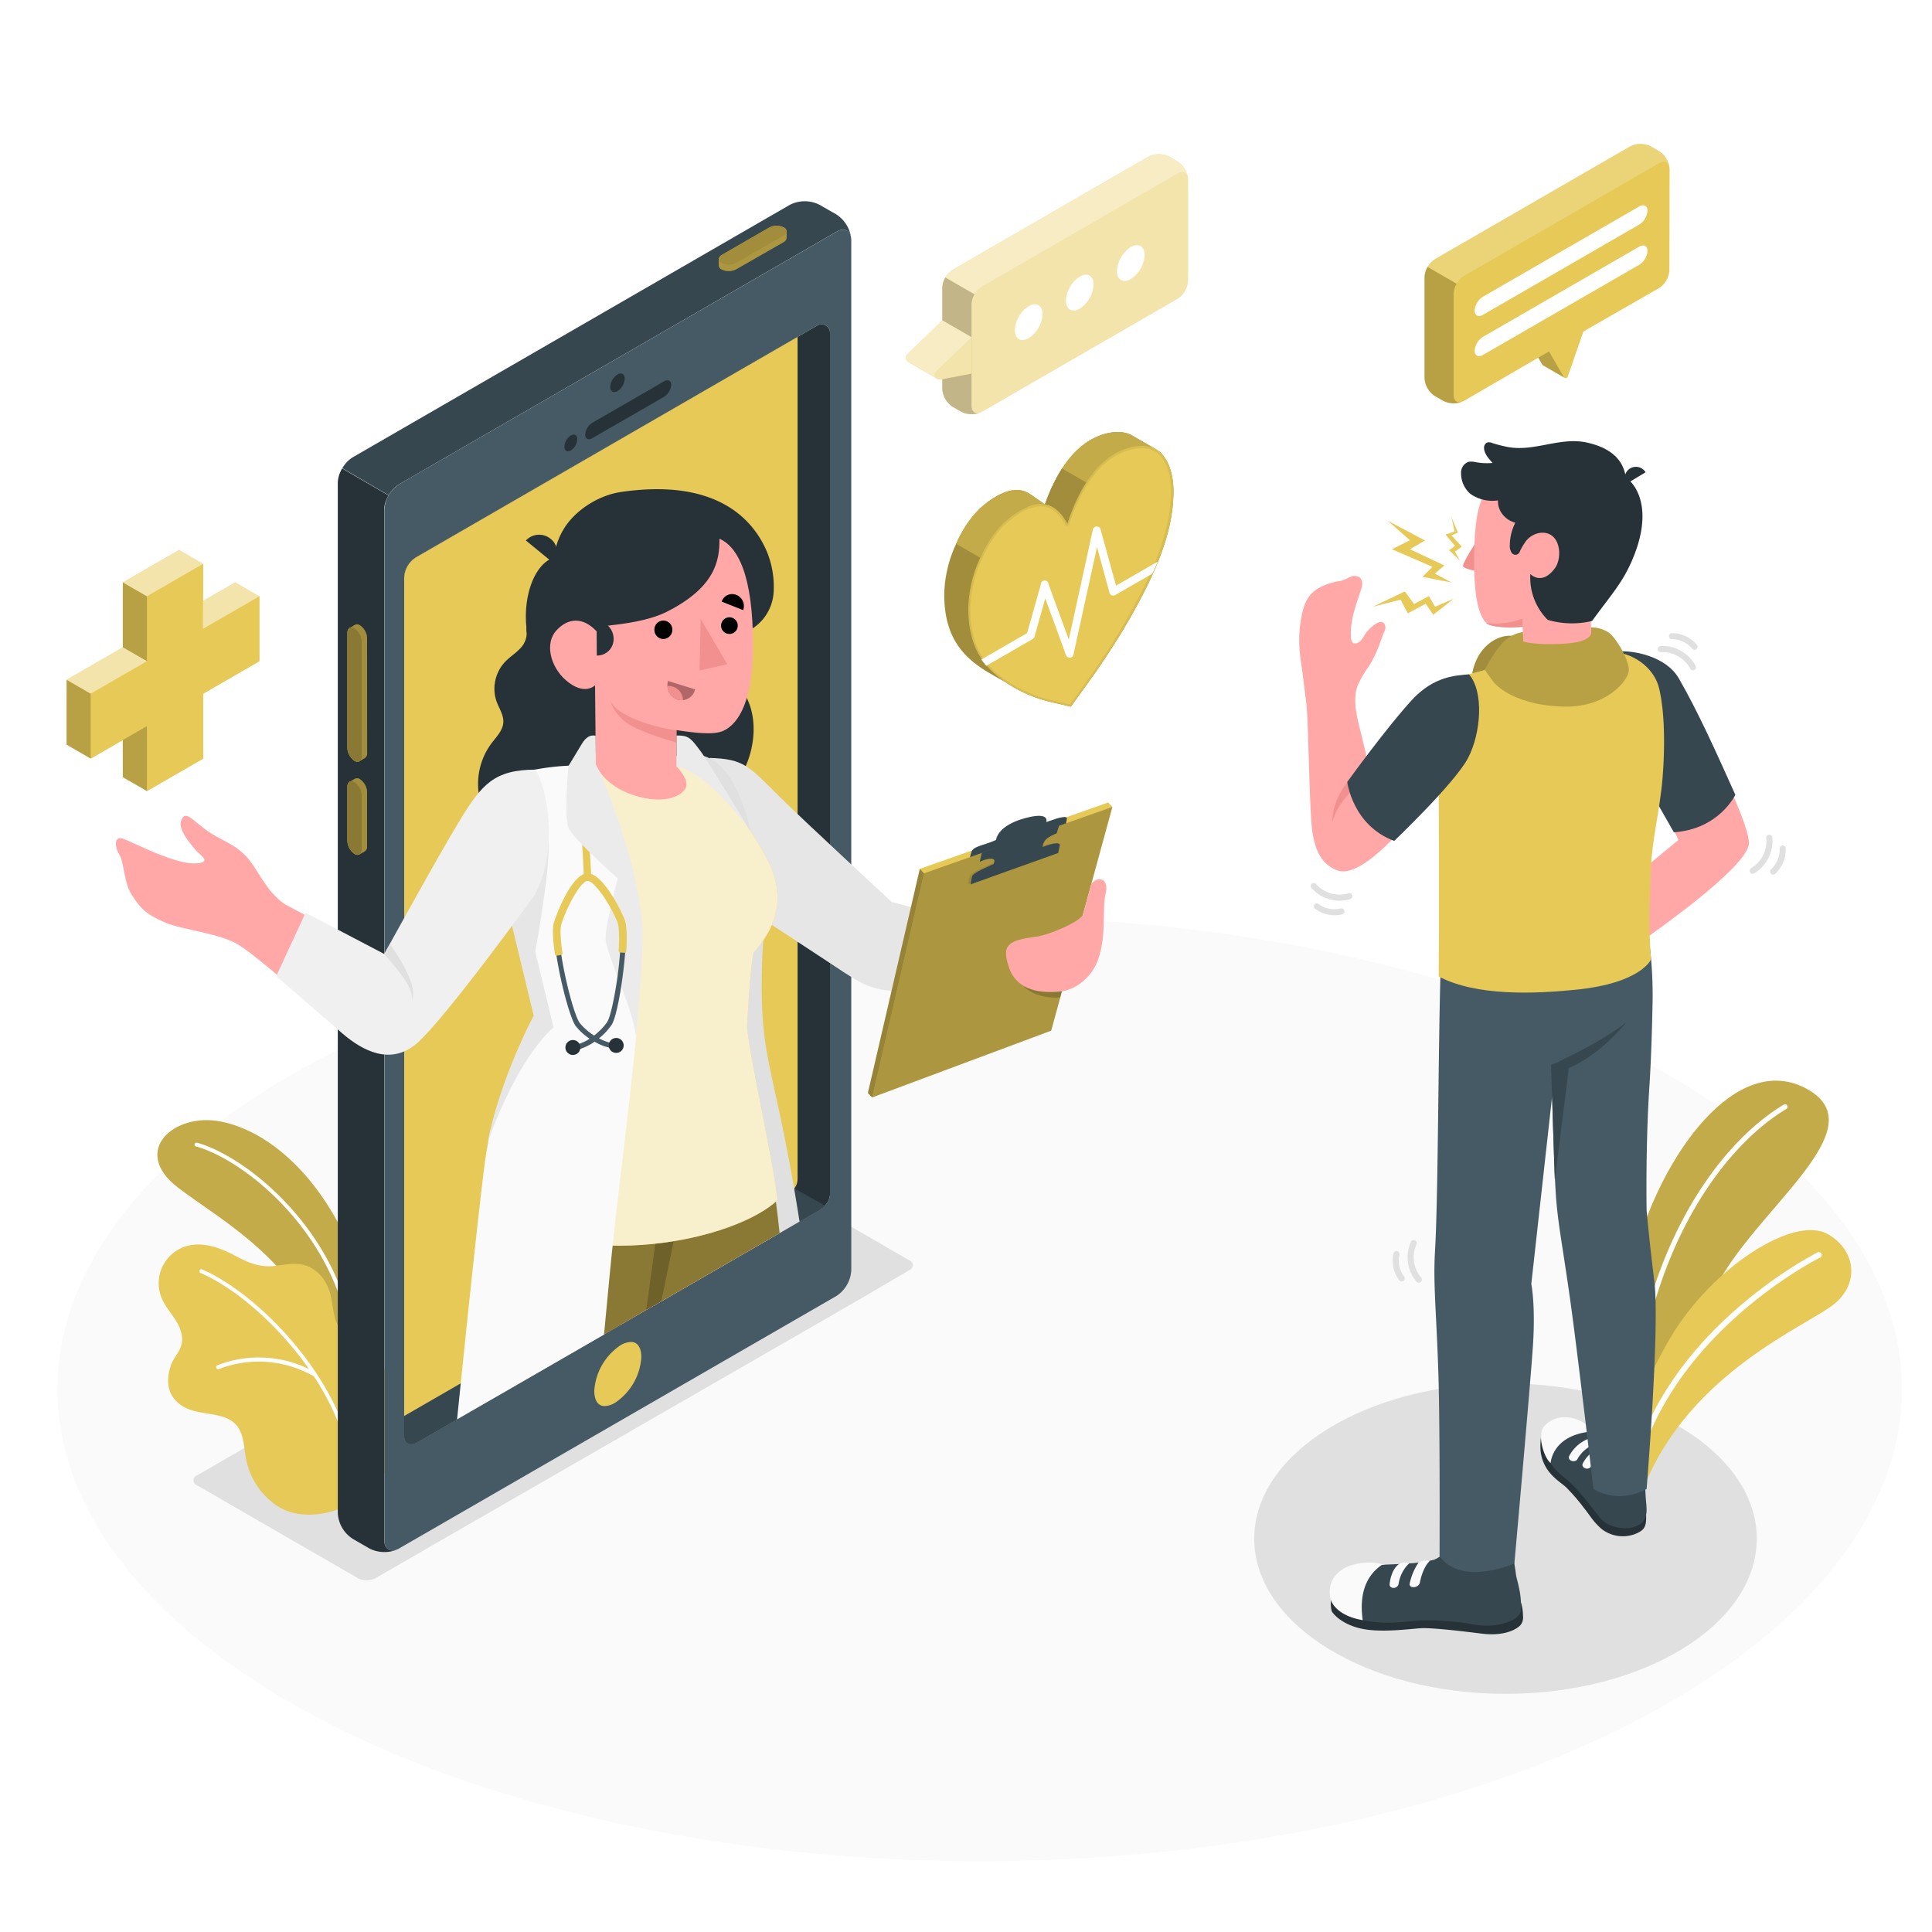 <svg class="animated" id="freepik_stories-online-doctor" xmlns="http://www.w3.org/2000/svg" viewBox="0 0 500 500" version="1.1" xmlns:xlink="http://www.w3.org/1999/xlink" xmlns:svgjs="http://svgjs.com/svgjs"><style>svg#freepik_stories-online-doctor:not(.animated) .animable {opacity: 0;}svg#freepik_stories-online-doctor.animated #freepik--Floor--inject-20 {animation: 6s Infinite  linear shake;animation-delay: 0s;}svg#freepik_stories-online-doctor.animated #freepik--Shadows--inject-20 {animation: 1.5s Infinite  linear wind;animation-delay: 0s;}svg#freepik_stories-online-doctor.animated #freepik--Plants--inject-20 {animation: 1.5s Infinite  linear floating;animation-delay: 0s;}svg#freepik_stories-online-doctor.animated #freepik--Device--inject-20 {animation: 1.5s Infinite  linear wind;animation-delay: 0s;}svg#freepik_stories-online-doctor.animated #freepik--Icons--inject-20 {animation: 1.5s Infinite  linear floating;animation-delay: 0s;}svg#freepik_stories-online-doctor.animated #freepik--Character--inject-20 {animation: 1.5s Infinite  linear wind;animation-delay: 0s;}svg#freepik_stories-online-doctor.animated #freepik--speech-bubbles--inject-20 {animation: 1.5s Infinite  linear floating;animation-delay: 0s;}            @keyframes shake {                10%, 90% {                    transform: translate3d(-1px, 0, 0);                  }                  20%, 80% {                    transform: translate3d(2px, 0, 0);                  }                  30%, 50%, 70% {                    transform: translate3d(-4px, 0, 0);                  }                  40%, 60% {                    transform: translate3d(4px, 0, 0);                  }            }                    @keyframes wind {                0% {                    transform: rotate( 0deg );                }                25% {                    transform: rotate( 1deg );                }                75% {                    transform: rotate( -1deg );                }            }                    @keyframes floating {                0% {                    opacity: 1;                    transform: translateY(0px);                }                50% {                    transform: translateY(-10px);                }                100% {                    opacity: 1;                    transform: translateY(0px);                }            }        </style><g id="freepik--Floor--inject-20" class="animable" style="transform-origin: 253.55px 359.49px;"><ellipse id="freepik--floor--inject-20" cx="253.55" cy="359.49" rx="238.68" ry="122.19" style="fill: rgb(250, 250, 250); transform-origin: 253.55px 359.49px;" class="animable"></ellipse></g><g id="freepik--Shadows--inject-20" class="animable" style="transform-origin: 252.36px 369.95px;"><ellipse id="freepik--Shadow--inject-20" cx="389.62" cy="398.2" rx="65.03" ry="40.17" style="fill: rgb(224, 224, 224); transform-origin: 389.62px 398.2px;" class="animable"></ellipse><path id="freepik--shadow--inject-20" d="M235.25,326.12l-41.67-24.05a4.9,4.9,0,0,0-4.47,0L51,381.82a1.36,1.36,0,0,0,0,2.58l41.66,24.06a5,5,0,0,0,4.47,0l12.31-7.11L222.93,336l12.33-7.25A1.38,1.38,0,0,0,235.25,326.12Z" style="fill: rgb(224, 224, 224); transform-origin: 143.144px 355.259px;" class="animable"></path></g><g id="freepik--Plants--inject-20" class="animable" style="transform-origin: 259.922px 335.838px;"><g id="freepik--plants--inject-20" class="animable" style="transform-origin: 447.622px 332.217px;"><path d="M422.57,383.26l-6.44-3.42s.63-31.44,7.15-55.79c6.68-24.93,26.12-52.47,44.49-42.15s-14.28,31.53-24.1,52S422.57,383.26,422.57,383.26Z" style="fill: #E6C956; transform-origin: 444.704px 331.467px;" id="elxxnfgcuons" class="animable"></path><g id="elnmp1slu02w"><path d="M422.57,383.26l-6.44-3.42s.63-31.44,7.15-55.79c6.68-24.93,26.12-52.47,44.49-42.15s-14.28,31.53-24.1,52S422.57,383.26,422.57,383.26Z" style="opacity: 0.15; transform-origin: 444.704px 331.467px;" class="animable" id="eln7v1b7cxf1b"></path></g><path d="M421.72,375.8h0a.65.65,0,0,1-.63-.67c1.38-48.79,22.71-78.58,40.56-89.26a.65.65,0,0,1,.67,1.12c-17.57,10.51-38.56,39.91-39.93,88.17A.65.65,0,0,1,421.72,375.8Z" style="fill: rgb(255, 255, 255); transform-origin: 441.864px 330.789px;" id="elyhg4slwb9gl" class="animable"></path><path d="M425.48,384.76l-5.75-2.95s.71-15.44,12.54-35.56c10.5-17.87,31.78-31.87,40.72-26.88,6.94,3.86,8.54,12.32,1.89,17.95S437.53,354.76,425.48,384.76Z" style="fill: #E6C956; transform-origin: 449.422px 351.555px;" id="elsg8b2ctqfji" class="animable"></path><path d="M423.17,379.83c1,.2,1.35-2.27,1.55-2.9.38-1.18.78-2.34,1.22-3.5a69.71,69.71,0,0,1,2.93-6.62A79.49,79.49,0,0,1,436.22,355a95.07,95.07,0,0,1,8.51-9.86,111.82,111.82,0,0,1,8.7-7.88c2.54-2.08,5.18-4.05,7.89-5.9,2-1.36,4-2.66,6.09-3.88,1.09-.64,2.18-1.27,3.31-1.85l.32-.16a.75.75,0,0,0-.66-1.35c-.7.34-1.37.72-2,1.1-1.76,1-3.48,2-5.17,3.12q-3.76,2.43-7.34,5.14-4.44,3.36-8.53,7.13a100.37,100.37,0,0,0-8.76,9.1,85.87,85.87,0,0,0-8,11.05,73.71,73.71,0,0,0-6.3,13q-.47,1.31-.9,2.61a7.68,7.68,0,0,0-.75,2.76.83.83,0,0,0,.51.7Z" style="fill: rgb(255, 255, 255); transform-origin: 447.046px 351.943px;" id="elsqain6v0pxf" class="animable"></path></g><g id="freepik--plants--inject-20" class="animable" style="transform-origin: 72.18px 340.946px;"><path d="M96.84,355.84S97,336.23,89.29,320s-19.77-27.21-32-29.72-23.51,7.59-11.31,17,34.61,20.3,41.77,50.78Z" style="fill: #E6C956; transform-origin: 68.785px 323.976px;" id="el2yqh8e8s1tp" class="animable"></path><g id="elvq4n4k62fzr"><path d="M96.84,355.84S97,336.23,89.29,320s-19.77-27.21-32-29.72-23.51,7.59-11.31,17,34.61,20.3,41.77,50.78Z" style="opacity: 0.15; transform-origin: 68.785px 323.976px;" class="animable" id="eldnu48y94aug"></path></g><path d="M91.74,352.45a.5.5,0,0,1-.5-.47c-1.88-31.39-27.74-51.8-40.52-55.28a.5.5,0,0,1-.35-.61.51.51,0,0,1,.62-.36c13,3.55,39.34,24.3,41.25,56.19a.52.52,0,0,1-.47.53Z" style="fill: rgb(255, 255, 255); transform-origin: 71.297px 324.082px;" id="elm1ll3wq3d3r" class="animable"></path><path d="M98.42,382.76a24.09,24.09,0,0,0,4-22.5A18.62,18.62,0,0,0,99,354c-1.23-1.45-3-2.2-4.44-3.41-3.1-2.57-6.7-5.3-7.82-9.38-.9-3.25-.71-6.33-2.51-9.38a9.46,9.46,0,0,0-4.78-4.2c-2.65-1-5.57-.34-8.37,0-4,.45-7-.93-10.46-2.77-3.81-2-8.26-3.58-12.39-2.35a10,10,0,0,0-6.4,13.41c.92,2.24,2.62,4.06,3.87,6.14s1.91,4.46,1,6.73c-.7,1.68-2,3-2.52,4.71C42.7,358,43.53,362,48,364.32c4.67,2.39,12,.59,14.34,6.46.88,2.23.91,4.7,1.39,7.05a19,19,0,0,0,7.69,11.68c5.37,3.73,12.66,2.82,18.23.22A24.52,24.52,0,0,0,98.42,382.76Z" style="fill: #E6C956; transform-origin: 72.35px 357.039px;" id="eler2vwtwlej6" class="animable"></path><path d="M56.32,354.36a.51.51,0,0,0,.32-.05A28.61,28.61,0,0,1,81,356.07a.54.54,0,0,0,.73-.22.53.53,0,0,0-.21-.73,29.67,29.67,0,0,0-25.29-1.78.54.54,0,0,0,.14,1Z" style="fill: rgb(255, 255, 255); transform-origin: 68.875px 353.727px;" id="eld0jk0j1lomt" class="animable"></path><path d="M91.24,382.93a.5.5,0,0,1-.51-.48c-.93-22.6-23.62-46.5-38.83-53a.5.5,0,0,1-.27-.66.51.51,0,0,1,.67-.26c15.45,6.62,38.49,30.92,39.44,53.9a.51.51,0,0,1-.49.53Z" style="fill: rgb(255, 255, 255); transform-origin: 71.665px 355.724px;" id="elpq2odd101g" class="animable"></path></g></g><g id="freepik--Device--inject-20" class="animable" style="transform-origin: 158.932px 226.879px;"><g id="freepik--Mobile--inject-20" class="animable" style="transform-origin: 153.865px 226.879px;"><path d="M216.48,60,103.3,125.32A8.47,8.47,0,0,0,99.47,132V398.53c0,2.44,1.72,3.43,3.83,2.2l113.18-65.34a8.51,8.51,0,0,0,3.83-6.64V62.18C220.31,59.74,218.59,58.74,216.48,60ZM214.8,309c0,2.09-1.47,3.42-3.28,4.46L107.88,373.32c-1.8,1-3.28.2-3.28-1.9V149.77h0a6.52,6.52,0,0,1,3.27-5.65L211.51,84.25a2.19,2.19,0,0,1,3.29,1.89h0Z" style="fill: rgb(69, 90, 100); transform-origin: 159.89px 230.356px;" id="elp83qgxvedy" class="animable"></path><path d="M214.8,309c0,2.09-1.47,3.42-3.28,4.46L107.88,373.32c-1.8,1-3.28.2-3.28-1.9V149.77h0a6.52,6.52,0,0,1,3.27-5.65L211.51,84.25a2.19,2.19,0,0,1,3.29,1.89h0Z" style="fill: rgb(38, 50, 56); transform-origin: 159.7px 228.851px;" id="elqoqa2j3g9y" class="animable"></path><path d="M107.88,373.32l103.64-59.84a9.4,9.4,0,0,0,2-1.45L104.6,250.69V371.42C104.6,373.52,106.08,374.36,107.88,373.32Z" style="fill: rgb(55, 71, 79); transform-origin: 159.06px 312.228px;" id="elztfu75cl13" class="animable"></path><path d="M206.41,305.11V87.2l-98.54,56.92a6.52,6.52,0,0,0-3.27,5.65V366.46l98.53-56.89C204.94,308.53,206.41,307.2,206.41,305.11Z" style="fill: #E6C956; transform-origin: 155.505px 226.83px;" id="elx5l1ttrjdm" class="animable"></path><path d="M102.82,401a8.57,8.57,0,0,1-7.18-.24l-4.38-2.53a8.44,8.44,0,0,1-3.84-6.63V125a7.34,7.34,0,0,1,.66-2.86c.14-.31.29-.61.46-.92a0,0,0,0,0,0,0l12,7h0a11.13,11.13,0,0,0-.66,1.4,7.08,7.08,0,0,0-.47,2.37V398.53C99.47,400.78,100.93,401.8,102.82,401Z" style="fill: rgb(38, 50, 56); transform-origin: 95.12px 261.447px;" id="elub6md7g4y1d" class="animable"></path><path d="M163.27,347.3h0c2.45,0,2.71,2.75,2.71,3.93a15.31,15.31,0,0,1-6.83,11.82,5.43,5.43,0,0,1-2.64.84c-2.45,0-2.71-2.75-2.71-3.93a15.36,15.36,0,0,1,6.82-11.83,5.58,5.58,0,0,1,2.65-.83" style="fill: #E6C956; transform-origin: 159.89px 355.595px;" id="elfht0favh73a" class="animable"></path><path d="M159.81,96.91c1-.6,1.87-.12,1.87,1.08a4.15,4.15,0,0,1-1.87,3.24c-1,.59-1.88.11-1.88-1.08A4.11,4.11,0,0,1,159.81,96.91Z" style="fill: rgb(38, 50, 56); transform-origin: 159.805px 99.067px;" id="eli4du1xemwe8" class="animable"></path><path d="M147.73,112.7c.92-.53,1.66-.1,1.66,1a3.65,3.65,0,0,1-1.66,2.87c-.92.53-1.66.1-1.66-1A3.67,3.67,0,0,1,147.73,112.7Z" style="fill: rgb(38, 50, 56); transform-origin: 147.73px 114.635px;" id="elryd8f3lm4tm" class="animable"></path><path d="M153.28,109.42l18.59-10.73c1-.59,1.84-.17,1.84.93a4,4,0,0,1-1.84,3.06l-18.59,10.73c-1,.59-1.84.17-1.84-.93A4,4,0,0,1,153.28,109.42Z" style="fill: rgb(38, 50, 56); transform-origin: 162.575px 106.05px;" id="el9io7eh4p1" class="animable"></path><path d="M220.27,61.57c-.28-2-1.87-2.71-3.78-1.6l-113.2,65.35a7.69,7.69,0,0,0-2.7,2.86l-12-7a7.81,7.81,0,0,1,2.71-2.84L204.43,53a8.47,8.47,0,0,1,7.66,0l4.4,2.52A8.62,8.62,0,0,1,220.27,61.57Z" style="fill: rgb(55, 71, 79); transform-origin: 154.43px 90.132px;" id="elepc6j95kgko" class="animable"></path><g id="freepik--device--inject-20" class="animable" style="transform-origin: 194.793px 64.292px;"><g id="freepik--mobile--inject-20" class="animable" style="transform-origin: 194.793px 64.292px;"><path d="M190.58,69.66a4.21,4.21,0,0,1-3.83.07,1.21,1.21,0,0,1-.73-1c0-.28,0-1.32,0-1.61a1.46,1.46,0,0,1,.86-1.15l12.13-7a4.26,4.26,0,0,1,3.84-.07,1.24,1.24,0,0,1,.72,1c0,.29,0,1.37,0,1.65a1.47,1.47,0,0,1-.86,1.16Z" style="fill: #E6C956; transform-origin: 194.795px 64.317px;" id="el29ptp0eqas5" class="animable"></path><g id="el4n5t0iq691n"><path d="M190.58,69.66a4.21,4.21,0,0,1-3.83.07,1.21,1.21,0,0,1-.73-1c0-.28,0-1.32,0-1.61a1.46,1.46,0,0,1,.86-1.15l12.13-7a4.26,4.26,0,0,1,3.84-.07,1.24,1.24,0,0,1,.72,1c0,.29,0,1.37,0,1.65a1.47,1.47,0,0,1-.86,1.16Z" style="opacity: 0.25; transform-origin: 194.795px 64.317px;" class="animable" id="el38w6tywp70m"></path></g><path d="M190.58,68.07l12.13-7c1.1-.64,1.15-1.63.13-2.22a4.26,4.26,0,0,0-3.84.07l-12.13,7c-1.09.63-1.15,1.62-.12,2.21A4.24,4.24,0,0,0,190.58,68.07Z" style="fill: #E6C956; transform-origin: 194.793px 63.492px;" id="eldua47sqakvm" class="animable"></path><g id="el3mkwqsvl2k7"><path d="M190.58,68.07l12.13-7c1.1-.64,1.15-1.63.13-2.22a4.26,4.26,0,0,0-3.84.07l-12.13,7c-1.09.63-1.15,1.62-.12,2.21A4.24,4.24,0,0,0,190.58,68.07Z" style="opacity: 0.3; transform-origin: 194.793px 63.492px;" class="animable" id="elz8lwgy51e6k"></path></g></g></g><g id="freepik--device--inject-20" class="animable" style="transform-origin: 92.46px 191.41px;"><g id="freepik--mobile--inject-20" class="animable" style="transform-origin: 92.46px 191.41px;"><path d="M95,165.17a4.22,4.22,0,0,0-1.86-3.35,1.22,1.22,0,0,0-1.27-.11c-.23.14-1.15.65-1.39.8a1.46,1.46,0,0,0-.57,1.32v29.72a4.24,4.24,0,0,0,1.85,3.35A1.27,1.27,0,0,0,93,197c.26-.13,1.19-.67,1.44-.82a1.46,1.46,0,0,0,.57-1.32Z" style="fill: #E6C956; transform-origin: 92.46px 179.349px;" id="elm3z4oi45" class="animable"></path><g id="elbtep70bqt"><path d="M95,165.17a4.22,4.22,0,0,0-1.86-3.35,1.22,1.22,0,0,0-1.27-.11c-.23.14-1.15.65-1.39.8a1.46,1.46,0,0,0-.57,1.32v29.72a4.24,4.24,0,0,0,1.85,3.35A1.27,1.27,0,0,0,93,197c.26-.13,1.19-.67,1.44-.82a1.46,1.46,0,0,0,.57-1.32Z" style="opacity: 0.3; transform-origin: 92.46px 179.349px;" class="animable" id="elqej7374kuri"></path></g><path d="M93.62,166v29.72c0,1.26-.83,1.8-1.86,1.21a4.24,4.24,0,0,1-1.85-3.35V163.83c0-1.27.83-1.81,1.85-1.22A4.24,4.24,0,0,1,93.62,166Z" style="fill: #E6C956; transform-origin: 91.765px 179.77px;" id="elyund06lua3" class="animable"></path><g id="el8mhnkr5kznx"><path d="M93.62,166v29.72c0,1.26-.83,1.8-1.86,1.21a4.24,4.24,0,0,1-1.85-3.35V163.83c0-1.27.83-1.81,1.85-1.22A4.24,4.24,0,0,1,93.62,166Z" style="opacity: 0.4; transform-origin: 91.765px 179.77px;" class="animable" id="elb0q4im04vn9"></path></g><path d="M95,205a4.22,4.22,0,0,0-1.86-3.35,1.22,1.22,0,0,0-1.27-.11c-.23.14-1.15.65-1.39.8a1.46,1.46,0,0,0-.57,1.32v14A4.24,4.24,0,0,0,91.76,221a1.22,1.22,0,0,0,1.23.13c.26-.13,1.19-.67,1.44-.82A1.45,1.45,0,0,0,95,219Z" style="fill: #E6C956; transform-origin: 92.455px 211.325px;" id="elhkaidqkhnuj" class="animable"></path><g id="el8o84vwzkyw3"><path d="M95,205a4.22,4.22,0,0,0-1.86-3.35,1.22,1.22,0,0,0-1.27-.11c-.23.14-1.15.65-1.39.8a1.46,1.46,0,0,0-.57,1.32v14A4.24,4.24,0,0,0,91.76,221a1.22,1.22,0,0,0,1.23.13c.26-.13,1.19-.67,1.44-.82A1.45,1.45,0,0,0,95,219Z" style="opacity: 0.3; transform-origin: 92.455px 211.325px;" class="animable" id="ellu0kfewpeyl"></path></g><path d="M93.62,205.75v14c0,1.26-.83,1.81-1.86,1.21a4.24,4.24,0,0,1-1.85-3.35v-14c0-1.26.83-1.81,1.85-1.22A4.26,4.26,0,0,1,93.62,205.75Z" style="fill: #E6C956; transform-origin: 91.765px 211.678px;" id="elgjwk3axgbut" class="animable"></path><g id="elpnx4pwexhtk"><path d="M93.62,205.75v14c0,1.26-.83,1.81-1.86,1.21a4.24,4.24,0,0,1-1.85-3.35v-14c0-1.26.83-1.81,1.85-1.22A4.26,4.26,0,0,1,93.62,205.75Z" style="opacity: 0.4; transform-origin: 91.765px 211.678px;" class="animable" id="elr99d5h2qeo9"></path></g></g></g></g><g id="freepik--Doctor--inject-20" class="animable" style="transform-origin: 158.932px 246.968px;"><path d="M128.14,180.19a10.5,10.5,0,0,0,.4,1.43c.65,1.76,1.82,3.42,1.72,5.3-.11,2.12-1.78,3.76-3.06,5.45a17.58,17.58,0,0,0-2.66,15.8,34.78,34.78,0,0,0,5.06,9l4.83,6.85a16.46,16.46,0,0,0,5.46,4.61,31.34,31.34,0,0,0,13.54,4,36,36,0,0,0,22.16-5.81c6.95-4.6,3.89-16.4,11-20.71,8.6-5.2,12.7-23.26,2.16-30.8,0,0,1.7-11.06-1.42-13.88a19.36,19.36,0,0,0-11-4.46c-5.58-.58-11.17.51-16.74.49a131.19,131.19,0,0,0-17.15,1.07c-2,.27-4.82,1-5.9,2.95a4.38,4.38,0,0,0-.24,2.41,5.57,5.57,0,0,1-1.3,3.51c-1.24,1.5-3,2.51-4.32,3.92A10.22,10.22,0,0,0,128.14,180.19Z" style="fill: rgb(38, 50, 56); transform-origin: 159.378px 194.756px;" id="elvwbe5innbm" class="animable"></path><path d="M183.64,196.15c9,.25,10.17,2.17,18.23,10.15,6.7,6.63,28.9,27.12,28.9,27.12l26.6,7.08-6.28,16.23s-6-.25-18-.26c-7.37,0-9.93-1.65-17.35-6.6-3.78-2.53-25.11-16.49-25.11-16.49Z" style="fill: rgb(230, 230, 230); transform-origin: 220.505px 226.44px;" id="elpqan63zskm" class="animable"></path><polygon points="286.8 207.68 238.05 224.86 224.61 282.86 225.7 284.02 272.05 266.73 287.88 208.84 286.8 207.68" style="fill: #E6C956; transform-origin: 256.245px 245.85px;" id="eled53cxwg7uo" class="animable"></polygon><g id="el87gt2pwf6ls"><polygon points="239.13 226.02 225.7 284.02 224.61 282.86 238.05 224.86 239.13 226.02" style="opacity: 0.35; transform-origin: 231.87px 254.44px;" class="animable" id="elcgjaft5xpxs"></polygon></g><g id="el07skv68owxa5"><polygon points="287.88 208.84 239.13 226.02 225.7 284.02 272.05 266.73 287.88 208.84" style="opacity: 0.25; transform-origin: 256.79px 246.43px;" class="animable" id="elvawa9u241v"></polygon></g><g id="eloez6jkhlruk"><g style="opacity: 0.2; transform-origin: 270.055px 256.487px;" class="animable" id="elxk05977mkjd"><path d="M264.8,254.93c.45,1.14,4.19,3.65,9.6,3.2l.91-3.34Z" id="eljix1azh84js" class="animable" style="transform-origin: 270.055px 256.487px;"></path></g></g><g id="elqowki3bz4or"><g style="opacity: 0.1; transform-origin: 262.051px 223.509px;" class="animable" id="elujd3cpvx4ma"><path d="M273.2,220.72l.4-1.95c.22-1.07-2.64-.51-6.39,1.26l-8.8,2.66c-3.75,1.77-7.29,3.09-7.52,4.16l-.4,1.94Z" id="el8fxk9wmo4o9" class="animable" style="transform-origin: 262.051px 223.509px;"></path></g></g><path d="M276.1,211.92c.14-.67-1-.53-2.53-.12l-2.81.95s1.15-2.82-5.5-1c-7.31,2-7.47,5.63-7.47,5.63a31.44,31.44,0,0,1-3.51,1.28c-2.43.79-2.69,1.26-2.89,1.94l-.36,1.23,24.85-8.74S276,212.59,276.1,211.92Z" style="fill: rgb(55, 71, 79); transform-origin: 263.571px 216.484px;" id="elktxjm3di6t8" class="animable"></path><path d="M273.48,215.65c-2.3,1-3.25,1.55-3.6,3.21-.39,1.89-.47,2.68-.47,2.68l-12.94,5.1s.7-2.79.87-3.72-1.54-.93-3.78.1l.53-2.32,20.13-7.47Z" style="fill: rgb(55, 71, 79); transform-origin: 263.89px 219.935px;" id="el7jhmkf2vsrn" class="animable"></path><path d="M273.86,220.75s.19-.87.41-1.95-2.64-.51-6.39,1.26l-8.8,2.66c-3.75,1.77-7.3,3.09-7.52,4.16l-.4,2Z" style="fill: rgb(55, 71, 79); transform-origin: 262.721px 223.566px;" id="el66oaljg8vxv" class="animable"></path><path d="M282.46,228.68s-1.73,6.36-2.19,8-8.44,5.29-12.43,5.79c-7.64.95-8.51,2.6-6.68,8,1.7,5,6.67,6.9,13.57,6.09,3.24-.38,7.71-3.25,9.47-8.26,2.24-6.4,1-13.23,1.93-17S284.4,226.45,282.46,228.68Z" style="fill: rgb(255, 168, 167); transform-origin: 273.334px 242.134px;" id="el8sb5dto5cqf" class="animable"></path><path d="M206.92,316.14l-5.17,3-2.17,1.25-28.44,16.41L167.26,339l-6.55,3.78,2-20.41,3.82-39.52,0-.41.18-1.77,5-51.67,2.19-22.61.77-8.11.26-2.62.14,0a13.21,13.21,0,0,1,7.08,0,9.39,9.39,0,0,1,1.5.6c3,1.49,5,4.39,6.66,7.44a23.29,23.29,0,0,1,1.1,2.29,51.09,51.09,0,0,1,2.84,9.18h0c1.31,5.8,3,11.73,3.67,21.08a37.4,37.4,0,0,1-.38,7.2s0,0,0,0a160,160,0,0,0-.23,18.94C198.15,276.69,201.75,283.17,206.92,316.14Z" style="fill: rgb(224, 224, 224); transform-origin: 183.815px 268.978px;" id="elx5h5jc2jx7j" class="animable"></path><path d="M199.58,320.37l-28.44,16.41L167.26,339l-6.55,3.78-4.51,2.6-27.38,15.8c.29-11,.42-22.93.16-34.2-.08-3.77-.11-7.62.05-11.56.52-13.68,3.12-28.35,12.44-43.79l.43-.78C143,277.38,153,281.62,162,282.62l1,.09c1.13.11,2.3.16,3.51.16h.76c7.61-.07,16.62-1.86,27-5.37,1,5.8,2,13.41,3.07,22.31q.72,6,1.46,12.79h0C199,315.13,199.31,317.72,199.58,320.37Z" style="fill: rgb(255, 168, 167); transform-origin: 164.2px 316.015px;" id="elzcg2lvcxyb" class="animable"></path><path d="M201.75,319.12l-2.17,1.25-28.44,16.41L167.26,339l-6.55,3.78-4.51,2.6-27.38,15.8-3,1.73c.15-11.84.25-23.44.24-30.72,0-6.77.15-12.79.52-18.13.73-10.54,2.25-18.47,4.79-24.47a129,129,0,0,1,10.54-18.85s2.5,8.44,21.2,9.77h.12q1.65.12,3.48.15l1.42,0c23.28,0,25.85-5.87,25.85-5.87A244.28,244.28,0,0,1,199.37,301q.74,4.68,1.43,10C201.14,313.6,201.46,316.3,201.75,319.12Z" style="fill: #E6C956; transform-origin: 163.785px 316.825px;" id="elwoa6lm49xmp" class="animable"></path><g id="el2mifjvm6s0x"><path d="M201.75,319.12l-2.17,1.25-28.44,16.41L167.26,339l-6.55,3.78-4.51,2.6-27.38,15.8-3,1.73c.15-11.84.25-23.44.24-30.72,0-6.77.15-12.79.52-18.13.73-10.54,2.25-18.47,4.79-24.47a129,129,0,0,1,10.54-18.85s2.5,8.44,21.2,9.77h.12q1.65.12,3.48.15l1.42,0c23.28,0,25.85-5.87,25.85-5.87A244.28,244.28,0,0,1,199.37,301q.74,4.68,1.43,10C201.14,313.6,201.46,316.3,201.75,319.12Z" style="opacity: 0.4; transform-origin: 163.785px 316.825px;" class="animable" id="elv9d4rdkbeei"></path></g><g id="el3ifgzdey3mu"><path d="M188.4,305.85s-2.6,8.26-13.54,12.89l-.52,2.53-3.2,15.51L167.26,339l2.32-17.11,1-7.44A29.15,29.15,0,0,0,188.4,305.85Z" style="opacity: 0.2; transform-origin: 177.83px 322.425px;" class="animable" id="el5ffop7u3xb"></path></g><path d="M155.13,198.05l-11,1.16c-7.28,1.78-10.57,5-11.32,11.43-.35,3-2.16,11,.38,21,2.3,9.08,8.44,31.3,8.44,31.3S127.5,281.38,124.94,313c25.86,16.88,65.53,7.81,76.26-2.39-.9-9.66-7.07-36.17-7.84-44.78,0,0,.57-13.45,1.64-19.28,8.18-8.93,7.14-17.47,3.47-24.36-6.78-12.72-17-23.9-20.31-23.89Z" style="fill: #E6C956; transform-origin: 163.083px 260.219px;" id="el9a5ziludrg8" class="animable"></path><g id="elj1rwsg92az"><path d="M155.13,198.05l-11,1.16c-7.28,1.78-10.57,5-11.32,11.43-.35,3-2.16,11,.38,21,2.3,9.08,8.44,31.3,8.44,31.3S127.5,281.38,124.94,313c25.86,16.88,65.53,7.81,76.26-2.39-.9-9.66-7.07-36.17-7.84-44.78,0,0,.57-13.45,1.64-19.28,8.18-8.93,7.14-17.47,3.47-24.36-6.78-12.72-17-23.9-20.31-23.89Z" style="fill: rgb(255, 255, 255); opacity: 0.7; transform-origin: 163.083px 260.219px;" class="animable" id="el78tkepqyyt5"></path></g><path d="M164.66,266.9c0,.2,0,.38,0,.53l0,.26a1.62,1.62,0,0,1,0,.25v0c-.38,4-.83,8.25-1.31,12.58,0,0,0,0,0,.06-.07.7-.15,1.4-.23,2.11-1.47,13.05-3.22,27-4.57,39.7-.33,3.08-.63,6.08-.9,9-.42,4.37-.87,9.16-1.33,14l-27.38,15.8-3,1.73-7.65,4.41c1.54-15.15,5.13-50.25,7.13-66.09.23-1.79.53-3.58.87-5.36l.27-1.3.12-.53c.13-.6.26-1.18.4-1.77s.27-1.09.4-1.62c.31-1.21.64-2.4,1-3.56.17-.56.33-1.12.51-1.67s.33-1.1.51-1.64c.36-1.08.71-2.14,1.08-3.17a.14.14,0,0,1,0-.06c.17-.49.35-1,.53-1.46.24-.68.49-1.34.74-2l.3-.79c.15-.36.28-.71.42-1.06.49-1.23,1-2.4,1.45-3.49.1-.24.21-.48.31-.71s.26-.57.38-.85c.3-.7.6-1.35.89-2,.12-.28.25-.55.37-.81s.29-.6.42-.88l.19-.4.2-.39a.37.37,0,0,1,.07-.14,1.36,1.36,0,0,1,.1-.21.84.84,0,0,0,.06-.14,3.61,3.61,0,0,0,.22-.44l.67-1.3c0-.07.07-.12.09-.18l.26-.48v0l-8.32-34.5-4.14-17.14,0-.28h0c.19-1.52,1.46-8.69,8.78-10.87a61,61,0,0,1,12.63-1.88c1.64-.1,3.12-.14,4.33-.17l1.91,0h1.15a.31.31,0,0,1,0,.07c.06.15.23.6.49,1.3l0,0a1.74,1.74,0,0,0,.12.34.43.43,0,0,1,0,.05c1.8,4.94,6.85,19.32,9.36,31.81.44,2.16.8,4.27,1.06,6.27C166.37,244.08,165.82,254.54,164.66,266.9Z" style="fill: rgb(250, 250, 250); transform-origin: 142.127px 282.66px;" id="elkothl9np89" class="animable"></path><path d="M138.52,246.31s1-4.93,2.47-15.58c1.71-12.28,1.1-18.35-.75-22.23l-10.43,19.89,8.32,34.5v0s-8.55,15.66-12,33h0c8.18-23.11,17.13-30,17.13-30Z" style="fill: rgb(230, 230, 230); transform-origin: 134.695px 252.195px;" id="el6prin21tb5m" class="animable"></path><path d="M175.06,190.35c3.24,0,3.62.54,6.41,4.28,1.66,2.23,12.17,19.58,12.17,19.58s-8.36-11-14.67-14.34a14.09,14.09,0,0,0-3.9-1.56Z" style="fill: rgb(235, 235, 235); transform-origin: 184.35px 202.28px;" id="elhrkl8d9bfjl" class="animable"></path><path d="M151.1,227.22c0-1-.1-3.16-.27-5.88C150,208,149.6,196,154.1,195l.39,1.84c-3.28.71-2.2,17.88-1.79,24.34.18,2.78.32,5,.27,6.08Z" style="fill: #E6C956; transform-origin: 152.399px 211.13px;" id="elvxyva4m3g3" class="animable"></path><path d="M136.1,139.88l7,5.73a4.25,4.25,0,0,0-.59-6.15A4.68,4.68,0,0,0,136.1,139.88Z" style="fill: rgb(38, 50, 56); transform-origin: 140.125px 141.998px;" id="elverwxryca0h" class="animable"></path><path d="M154.38,191.2c0-4.39-10.23-11-15.51-20.23s-2.64-24.41,4.6-26.74c.06,0,.26-1.95.29-2.09a17.22,17.22,0,0,1,2-5c2.95-5.08,9.2-9,15-9.82,22.93-3.34,33.47,5.57,37.68,15.37a23.87,23.87,0,0,1,1.78,10.42,12,12,0,0,1-9.28,11.15Z" style="fill: rgb(38, 50, 56); transform-origin: 168.173px 158.903px;" id="elyoi9qjo1nz" class="animable"></path><path d="M186.19,139.41c4.49,2,8.76,8.83,8.69,28.05-.06,16.3-5.06,20.42-7.58,21.63s-7.45.59-12.24-.14v9.36s3.59,3.53,2.33,5.75-5.91,4.1-13.14,1.83c-8.19-2.57-10.06-8-10.06-8L154,177.35s-2.75,2.89-7.6-1.35c-4-3.51-5.44-9.52-2.43-12.82s6.87-3.56,10.35.13l2.5-1.32c4.46-.52,11-1.27,15.82-3.7C185,152,186.28,145.18,186.19,139.41Z" style="fill: rgb(255, 168, 167); transform-origin: 168.621px 173.165px;" id="elc1qs42gksh9" class="animable"></path><path d="M154.39,160.65l.06,9a4.24,4.24,0,0,0,4.35-4.38A4.67,4.67,0,0,0,154.39,160.65Z" style="fill: rgb(38, 50, 56); transform-origin: 156.596px 165.151px;" id="el1utl7m0zvew" class="animable"></path><path d="M186.61,161.93a2.16,2.16,0,1,0,2.24-2.18A2.19,2.19,0,0,0,186.61,161.93Z" id="el9rklq5pa75o" class="animable" style="transform-origin: 188.77px 161.909px;"></path><path d="M169.36,162.89a2.36,2.36,0,0,0,2.23,2.49A2.39,2.39,0,0,0,174,163a2.32,2.32,0,1,0-4.64-.15Z" id="elfzfkdcya7at" class="animable" style="transform-origin: 171.679px 162.991px;"></path><path d="M192.33,157.9l-5.57-2.21a2.88,2.88,0,0,1,3.86-1.71A3.1,3.1,0,0,1,192.33,157.9Z" id="eluu7z89mpyic" class="animable" style="transform-origin: 189.639px 155.823px;"></path><polygon points="181.33 160.17 181.05 173.51 188.22 171.92 181.33 160.17" style="fill: rgb(242, 143, 143); transform-origin: 184.635px 166.84px;" id="elqnvrwm9f11b" class="animable"></polygon><path d="M172.88,176.23l7,2.17a3.56,3.56,0,0,1-4.46,2.68A4,4,0,0,1,172.88,176.23Z" style="fill: rgb(177, 102, 104); transform-origin: 176.307px 178.724px;" id="el35ms6s576wn" class="animable"></path><path d="M176.75,181.2a3.69,3.69,0,0,0-3.69-3.66,2.85,2.85,0,0,0-.29,0,3.9,3.9,0,0,0,2.63,3.51A3.29,3.29,0,0,0,176.75,181.2Z" style="fill: rgb(242, 143, 143); transform-origin: 174.76px 179.376px;" id="ele9e1sqtl54" class="animable"></path><path d="M175.06,189c-5.05-.6-15.46-3.5-17.15-7.73a11.12,11.12,0,0,0,3.73,5.37c3.14,2.7,13.42,5.51,13.42,5.51Z" style="fill: rgb(242, 143, 143); transform-origin: 166.485px 186.71px;" id="elgr43zq78ny" class="animable"></path><path d="M154.14,190.4c-1.32-.27-2.49.31-3.57,2.13s-3.45,5.7-3.45,5.7-1.23,12.79,0,16c1.06,2.76,12.75,13.11,12.75,13.11s-3.05,11.49-3.16,15.26,7,18.08,7.86,25.4c0,0,2.53-23,1.44-31.29-1.88-14.37-8.62-32.93-11.8-38.83Z" style="fill: rgb(235, 235, 235); transform-origin: 156.428px 229.169px;" id="el93gapmchb4f" class="animable"></path><path d="M161.29,238a40,40,0,0,0-2.75-5.37h0c-1.66-2.75-3.71-5.39-5.56-6.07a2.56,2.56,0,0,0-.88-.18H152a2.42,2.42,0,0,0-.88.22c-1.46.65-3,2.64-4.25,4.93a40.85,40.85,0,0,0-3.15,7.22c-.48,1.55-.27,4.84.3,8.6,1.12,7.3,3.61,16.42,5,18.22a16,16,0,0,0,3.57,3.25,11.83,11.83,0,0,1-2.65,1.31,4.79,4.79,0,0,1-1.65.29l0,1.31h.16a6,6,0,0,0,1.75-.29,13.47,13.47,0,0,0,3.67-1.85,13.49,13.49,0,0,0,3.81,1.54,5.61,5.61,0,0,0,1.93.12l-.16-1.3a5.19,5.19,0,0,1-1.67-.13,12,12,0,0,1-2.76-1.1,16.39,16.39,0,0,0,3.3-3.54c.78-1.19,1.74-5.29,2.46-10,.44-2.81.8-5.83,1-8.58C162,242.76,161.9,239.47,161.29,238Zm-4.13,26.46a15.22,15.22,0,0,1-3.41,3.53,15,15,0,0,1-3.7-3.23c-1.3-1.69-3.7-10.59-4.78-17.61-.55-3.55-.75-6.62-.31-8a38,38,0,0,1,3.22-7.28c1.38-2.38,2.85-4.13,3.87-4.17h0c1.21,0,3.17,2.19,5,5,.37.55.72,1.15,1.06,1.75a37.35,37.35,0,0,1,2,4c.55,1.36.61,4.43.36,8-.14,2-.36,4.09-.64,6.17C159.07,258.05,158,263.14,157.16,264.43Z" style="fill: rgb(69, 90, 100); transform-origin: 152.67px 249.055px;" id="el1y0uln060vej" class="animable"></path><path d="M161.4,270.48a1.93,1.93,0,1,1-2-1.85A1.93,1.93,0,0,1,161.4,270.48Z" style="fill: rgb(38, 50, 56); transform-origin: 159.472px 270.559px;" id="el8d1mjdw8p9a" class="animable"></path><path d="M150.19,271a1.93,1.93,0,1,1-2-1.84A1.92,1.92,0,0,1,150.19,271Z" style="fill: rgb(38, 50, 56); transform-origin: 148.262px 271.088px;" id="elfit93nm6ux" class="animable"></path><path d="M161.62,246.58l-1.11-.08a.44.44,0,0,1-.4-.46c.23-3.67.11-6.37-.34-7.45-1.94-4.74-6-10.68-7.71-10.61s-5.25,6.34-6.79,11.22c-.35,1.12-.24,3.82.29,7.46a.43.43,0,0,1-.35.49l-1.1.17a.44.44,0,0,1-.49-.38c-.61-4.08-.68-6.88-.22-8.33.82-2.62,4.69-12.43,8.58-12.59s8.58,9.28,9.62,11.83c.57,1.4.74,4.2.48,8.31A.45.45,0,0,1,161.62,246.58Z" style="fill: #E6C956; transform-origin: 152.65px 236.671px;" id="elsr48kwq8yu" class="animable"></path><path d="M137.64,199.91c-7.32-.12-10.7,2.35-15.34,8.56-3.68,4.93-18,31.57-22.75,39.35L73.69,234c-5.23-3.61-6.92-9.31-10.23-12.64s-6.74-4-10.38-6.75-5.12-4.89-6.17-2.32,3,6.73,3.77,7.76,4.83,3.32-.44,3.4S34.54,218.07,32,217.1s-2.39,2.06-1.14,4,1.19,7.42,3.3,10.59c2.23,3.36,3.45,4.82,8.42,7,4.62,2,14.32,2.8,19.23,5.87s17.08,13.89,24.48,20.38c9.41,8.25,15.9,9.76,21.14,4.81,5.09-5.33,10.25-11.58,12.77-14.75,6.79-8.55,17.53-28,17.53-28S142.38,217,137.64,199.91Z" style="fill: rgb(255, 168, 167); transform-origin: 84.877px 236.243px;" id="eldt1kajb2mv" class="animable"></path><path d="M138.65,199.18c-10.78,0-14,3.9-19.52,12.91s-19.68,34.8-19.68,34.8L79.06,236.21s-3.67,8.08-7.57,16.41c0,0,11.54,10,17,14.73s12.7,8.44,19.41,2.65c7.17-6.18,30.42-38.29,30.42-38.29C143.84,221.69,142.61,206.5,138.65,199.18Z" style="fill: rgb(240, 240, 240); transform-origin: 106.769px 236.068px;" id="elscbkbagexfc" class="animable"></path><path d="M99.45,246.89c3.33,3.92,7.36,8.33,7.18,11.8,0,0,2.28-3.08-5.73-14.43Z" style="fill: rgb(224, 224, 224); transform-origin: 103.19px 251.475px;" id="el594xktxnyk7" class="animable"></path></g></g><g id="freepik--Icons--inject-20" class="animable" style="transform-origin: 160.471px 158.273px;"><polygon points="60.88 150.72 52.54 155.5 52.57 145.92 46.33 142.32 31.78 150.72 31.78 167.52 17.23 175.92 17.23 192.72 23.47 196.32 31.78 191.52 31.78 201.13 38.02 204.73 52.57 196.32 52.57 179.52 67.12 171.12 67.12 154.32 60.88 150.72" style="fill: #E6C956; transform-origin: 42.175px 173.525px;" id="ele0zqh25nvre" class="animable"></polygon><polygon points="23.47 179.52 23.47 196.32 38.02 187.92 38.02 204.73 52.57 196.32 52.57 179.52 67.12 171.12 67.12 154.32 52.52 162.75 52.57 145.92 38.02 154.32 38.02 171.12 23.47 179.52" style="fill: #E6C956; transform-origin: 45.295px 175.325px;" id="elgpveetgiai7" class="animable"></polygon><g id="eluow60l327a"><g style="opacity: 0.2; transform-origin: 27.625px 177.725px;" class="animable" id="eldh63n76mgct"><polygon points="23.47 196.32 17.23 192.72 17.23 175.92 23.47 179.52 23.47 196.32" id="elozecp6a6edd" class="animable" style="transform-origin: 20.35px 186.12px;"></polygon><polygon points="38.02 154.32 31.78 150.72 31.78 167.52 38.02 171.12 38.02 154.32" id="elf9nygtvbxx7" class="animable" style="transform-origin: 34.9px 160.92px;"></polygon><polygon points="38.02 204.73 31.78 201.13 31.78 191.52 38.02 187.92 38.02 204.73" id="elt6k4na7u8r" class="animable" style="transform-origin: 34.9px 196.325px;"></polygon></g></g><g id="elfizbgus9s9o"><g style="opacity: 0.5; transform-origin: 42.175px 160.92px;" class="animable" id="eli99i4kleybn"><polygon points="38.02 171.12 31.78 167.52 17.23 175.92 23.47 179.52 38.02 171.12" style="fill: rgb(255, 255, 255); transform-origin: 27.625px 173.52px;" id="el8rlfq1lln54" class="animable"></polygon><polygon points="52.57 145.92 46.33 142.32 31.78 150.72 38.02 154.32 52.57 145.92" style="fill: rgb(255, 255, 255); transform-origin: 42.175px 148.32px;" id="elkphpnqtcwza" class="animable"></polygon><polygon points="67.12 154.32 60.88 150.72 52.54 155.5 52.52 162.75 67.12 154.32" style="fill: rgb(255, 255, 255); transform-origin: 59.82px 156.735px;" id="el4ib9rn6ok6p" class="animable"></polygon></g></g><g id="freepik--Heart--inject-20" class="animable" style="transform-origin: 274.041px 147.373px;"><path d="M300.2,117h0l0,0a5.72,5.72,0,0,0-.85-.61c-1.06-.63-5.86-3.39-6.11-3.54-2.54-1.62-6.56-1.26-10.14.55-5.13,2.59-9.4,8.06-12.66,17.17,0,0-3.3-2.37-4.37-3-2.65-1.45-5.75-.75-9.24,1.52-3.93,2.56-6.61,5.88-9.06,10.9l0,.09h0a32.51,32.51,0,0,0-3.4,13.7c0,10.53,4.31,15.55,9.92,19.32,1.6,1.08,5.83,3.35,6.25,3.63a35.42,35.42,0,0,0,11.07,4.84l5.53,1.29,5.53-7.67a180.36,180.36,0,0,0,11.07-17.62c5.61-10.25,10-20.29,9.92-30.78C303.58,122.3,302.29,119,300.2,117Z" style="fill: #E6C956; transform-origin: 274.016px 147.338px;" id="el582df2qvzs4" class="animable"></path><g id="elppzovzcvk8i"><path d="M300.2,117h0l0,0a5.72,5.72,0,0,0-.85-.61c-1.06-.63-5.86-3.39-6.11-3.54-2.54-1.62-6.56-1.26-10.14.55-5.13,2.59-9.4,8.06-12.66,17.17,0,0-3.3-2.37-4.37-3-2.65-1.45-5.75-.75-9.24,1.52-3.93,2.56-6.61,5.88-9.06,10.9l0,.09h0a32.51,32.51,0,0,0-3.4,13.7c0,10.53,4.31,15.55,9.92,19.32,1.6,1.08,5.83,3.35,6.25,3.63a35.42,35.42,0,0,0,11.07,4.84l5.53,1.29,5.53-7.67a180.36,180.36,0,0,0,11.07-17.62c5.61-10.25,10-20.29,9.92-30.78C303.58,122.3,302.29,119,300.2,117Z" style="opacity: 0.3; transform-origin: 274.016px 147.338px;" class="animable" id="eluoi02yr4u98"></path></g><path d="M300.2,117h0l0,0a5.72,5.72,0,0,0-.85-.61c-1.06-.63-5.86-3.39-6.11-3.54-2.54-1.62-6.56-1.26-10.14.55-5.13,2.59-9.4,8.06-12.66,17.17,0,0-3.3-2.37-4.37-3-2.65-1.45-5.75-.75-9.24,1.52-3.93,2.56-6.61,5.88-9.06,10.9l0,.09h0c-.11.22-.2.44-.3.66l42,24.22c1.49-2.42,2.94-4.87,4.32-7.39,5.61-10.25,10-20.29,9.92-30.78C303.58,122.3,302.29,119,300.2,117Z" style="fill: #E6C956; transform-origin: 275.591px 138.388px;" id="elii8ivbhw6fq" class="animable"></path><g id="el0ek5q530oyhi"><path d="M300.2,117h0l0,0a5.72,5.72,0,0,0-.85-.61c-1.06-.63-5.86-3.39-6.11-3.54-2.54-1.62-6.56-1.26-10.14.55-5.13,2.59-9.4,8.06-12.66,17.17,0,0-3.3-2.37-4.37-3-2.65-1.45-5.75-.75-9.24,1.52-3.93,2.56-6.61,5.88-9.06,10.9l0,.09h0c-.11.22-.2.44-.3.66l42,24.22c1.49-2.42,2.94-4.87,4.32-7.39,5.61-10.25,10-20.29,9.92-30.78C303.58,122.3,302.29,119,300.2,117Z" style="opacity: 0.15; transform-origin: 275.591px 138.388px;" class="animable" id="el6focc8oizyp"></path></g><path d="M270.41,130.53h0l5.62,7.33,9.06-10.72-10.24-5.91A46,46,0,0,0,270.41,130.53Z" style="fill: #E6C956; transform-origin: 277.75px 129.545px;" id="ely7c96a5nvh9" class="animable"></path><g id="eljkyc5a8vvic"><path d="M270.41,130.53h0l5.62,7.33,9.06-10.72-10.24-5.91A46,46,0,0,0,270.41,130.53Z" style="opacity: 0.3; transform-origin: 277.75px 129.545px;" class="animable" id="el4vur0myb7ja"></path></g><path d="M300.2,117h0l0,0c-2.45-2.19-6.91-2-10.85,0-5.37,2.72-9.81,8.59-13.13,18.53-3.32-6.1-7.76-6.29-13.13-2.8-3.94,2.56-6.62,5.88-9.06,10.9l-.05.09h0a32.69,32.69,0,0,0-3.39,13.71c0,10.53,4.32,15.55,9.92,19.32a35.42,35.42,0,0,0,11.07,4.84l5.53,1.29,5.53-7.67a180.36,180.36,0,0,0,11.07-17.62c5.61-10.25,10-20.29,9.92-30.78C303.58,122.3,302.29,119,300.2,117Z" style="fill: #E6C956; transform-origin: 277.111px 149.154px;" id="elelvqbjd0yq5" class="animable"></path><g id="el2nfjozrw5lq"><g style="opacity: 0.07; transform-origin: 277.051px 149.2px;" class="animable" id="eld9yq48mt5x5"><path d="M295.48,116a6.43,6.43,0,0,1,4.27,1.37.31.31,0,0,0,.09.11c2.06,1.88,3.21,5.22,3.22,9.38,0,10.95-5,21.58-9.85,30.52a178.18,178.18,0,0,1-11,17.56l-5.31,7.39-5.17-1.21a35.07,35.07,0,0,1-10.91-4.76c-5-3.4-9.72-8-9.68-18.88A32.27,32.27,0,0,1,254.43,144l0-.09c2.46-5.05,5.11-8.24,8.87-10.68a11.3,11.3,0,0,1,6-2.2c2.54,0,4.63,1.57,6.39,4.8a.51.51,0,0,0,.47.28h.05a.54.54,0,0,0,.46-.36c3.17-9.49,7.38-15.45,12.86-18.22a13.43,13.43,0,0,1,5.92-1.53m0-.53a13.92,13.92,0,0,0-6.16,1.58c-5.37,2.72-9.81,8.59-13.13,18.53-1.92-3.54-4.22-5.09-6.86-5.09a11.89,11.89,0,0,0-6.27,2.29c-3.94,2.56-6.62,5.88-9.06,10.9l-.05.09a32.69,32.69,0,0,0-3.39,13.71c0,10.53,4.32,15.55,9.92,19.32a35.42,35.42,0,0,0,11.07,4.84l5.53,1.29,5.53-7.67a180.36,180.36,0,0,0,11.07-17.62c5.61-10.25,10-20.29,9.92-30.78,0-4.51-1.31-7.86-3.4-9.78h0l0,0a6.93,6.93,0,0,0-4.69-1.55Z" id="ellqlrjj7jlw8" class="animable" style="transform-origin: 277.051px 149.2px;"></path></g></g><path d="M299.59,145.35l-10.76,6.22-4-14.55a1,1,0,0,0-1-.75,1,1,0,0,0-1,.8l-6.23,28.46-5.24-14.34a1,1,0,0,0-2,.08l-3.54,12.57-11.84,6.84a18.57,18.57,0,0,0,1.26,1.63l12-6.91a1.05,1.05,0,0,0,.48-.61l2.79-9.92,5.37,14.66a1,1,0,0,0,1,.67,1,1,0,0,0,.93-.8l6.1-27.82,3.22,11.81a1,1,0,0,0,1.49.61l9.56-5.51C298.73,147.44,299.17,146.4,299.59,145.35Z" style="fill: rgb(255, 255, 255); transform-origin: 276.785px 154.29px;" id="eljgq0o1q5bbb" class="animable"></path></g></g><g id="freepik--Character--inject-20" class="animable" style="transform-origin: 399.195px 268.564px;"><g id="freepik--character--inject-20" class="animable" style="transform-origin: 399.195px 268.564px;"><path d="M344.75,412.79a7.83,7.83,0,0,0-.1,4.17c.4.84,2.9,3.6,8,4.6s12.11,0,15.13-.18,12.5,1,15.51,1.38c4.74.64,8.38-.4,10.15-2.11a3.2,3.2,0,0,0,.71-2.5,12.36,12.36,0,0,0-.5-3.37Z" style="fill: rgb(38, 50, 56); transform-origin: 369.298px 417.87px;" id="el7zzssu3pys2" class="animable"></path><path d="M392.87,409.82c.09.39.18.79.26,1.19a19.86,19.86,0,0,1,.43,6.14c-.61,1.5-2.28,2.33-3.63,2.75-3.57,1.14-6.28,1-10.23.21a72.42,72.42,0,0,0-12-.74c-3.11.21-7.39.81-10.5.52a24.76,24.76,0,0,1-7.73-1.58c-2.07-.88-4.19-2-4.7-4.16-.61-4.5,1.28-6.48,3.41-7.74s5.16-1.16,8.4-1.37c2.93-.2,5.07-.2,7.68-.4a37.91,37.91,0,0,0,6.7-.93c2-.62,4-3.13,4.82-3.22,0,0,13.05-.1,14.29,0,1.44.12,1.88,4.58,2.06,5.55.14.76.17,1.58.37,2.31C392.63,408.84,392.75,409.33,392.87,409.82Z" style="fill: rgb(55, 71, 79); transform-origin: 369.143px 410.587px;" id="elh2mr6n1zl7f" class="animable"></path><path d="M352.66,419.29c-.41-3.24-1-10.26,5-14.32l.75,0a14.84,14.84,0,0,0-8.25,0c-4.77,1.27-6.89,5.13-5.7,9.21C344.48,414.14,345.54,418.09,352.66,419.29Z" style="fill: rgb(250, 250, 250); transform-origin: 351.273px 411.838px;" id="elkg3mcbntjb" class="animable"></path><path d="M370.07,403.94c-1.93,1.71-2.6,5.6-2.6,5.6-.25,1.46-2.89,1.68-2.64.27a15.2,15.2,0,0,1,2.29-5.42A4.55,4.55,0,0,1,370.07,403.94Z" style="fill: rgb(250, 250, 250); transform-origin: 367.442px 407.312px;" id="elprdgn5j6ipi" class="animable"></path><path d="M364.66,404.61a9.37,9.37,0,0,0-2.71,5.3c-.27,1.4-2.47,1.38-2.31,0,0,0,.25-3.45,2.31-5.06A2.94,2.94,0,0,1,364.66,404.61Z" style="fill: rgb(250, 250, 250); transform-origin: 362.146px 407.669px;" id="el9iflf9g333" class="animable"></path><path d="M390.47,391s-.35,8.39-.81,11.14c-.28,1.64-2.43,3.36-7.78,3.18-3.76-.13-6.72.18-6.57-2.76l.33-8.57Z" style="fill: rgb(255, 168, 167); transform-origin: 382.887px 398.167px;" id="elsw6g3rl34x" class="animable"></path><path d="M398.86,371.18c-.19,2.29-.5,4.36.44,6.88,1.34,3.62,4.18,5.28,5.85,6.7a48.59,48.59,0,0,1,4.85,5.6c1.64,2,2.07,3.19,4.53,5.37a8.94,8.94,0,0,0,8.74,1.23c2.13-.91,2.87-1.63,2.74-4.9s-10.55-4.38-10.55-4.38Z" style="fill: rgb(38, 50, 56); transform-origin: 412.34px 384.383px;" id="eloakyttumht8" class="animable"></path><path d="M424.66,382.32c.89.32,1.11,1.93,1.25,5.13.1,2.42,1.17,6-2.34,7.49-2.83,1.23-7.35.41-9.26-1.87-2.38-2.85-4-5.36-7.4-8.83-3-3-6-4-7.33-10.05-.85-3.88-.18-5.48,2.56-6.59,3.77-1.53,9.68,3.46,12.64,4.25C417.32,372.52,423.77,382,424.66,382.32Z" style="fill: rgb(55, 71, 79); transform-origin: 412.688px 381.41px;" id="elrm8ifleyrgh" class="animable"></path><path d="M414.78,371.85l-.5-.17a9.67,9.67,0,0,0-8.16,5.09c-.5,1.05,1,1.87,2,1.05,2.1-4,6.42-4.86,8.15-5.05A4.16,4.16,0,0,0,414.78,371.85Z" style="fill: rgb(250, 250, 250); transform-origin: 411.145px 374.917px;" id="elgf4ca2sjpzd" class="animable"></path><path d="M417.21,373.67a9.6,9.6,0,0,0-7.58,5.05c-.5,1,1.05,1.87,2,1a9.9,9.9,0,0,1,6.8-4.83C418,374.49,417.6,374.06,417.21,373.67Z" style="fill: rgb(250, 250, 250); transform-origin: 413.982px 376.874px;" id="elbr256bnvzx6" class="animable"></path><path d="M425.17,376.54l-.51,6.75s-4.29,3.13-10.44.26c-.18-.37-.7-6.41-.7-6.41Z" style="fill: rgb(255, 168, 167); transform-origin: 419.345px 380.651px;" id="el1rlbzm7cii7" class="animable"></path><path d="M401.31,378.64s.29-7.17,10.48-8.16l.59.31a8.73,8.73,0,0,0-5-3.68c-3.38-.87-6.06,0-7.84,2.14S399.55,377.25,401.31,378.64Z" style="fill: rgb(250, 250, 250); transform-origin: 405.592px 372.708px;" id="elgrcecur87gg" class="animable"></path><path d="M428.14,331.58c-1.46-11.81-2-18.39-2-18.39s-.29-16.63.72-32c.44-6.74.67-14.2.81-21a107.52,107.52,0,0,0-1.78-22.34s-52.29-10.4-52.94,8.78c-.79,23-.69,62.31-1.58,77.32-.49,8.43.36,15.42.89,31.8.43,13.58.3,47,.3,47,5.76,7.91,19.36,1.88,19.36,1.88s4.2-46.93,4.82-56.63c.66-10.43-.44-15.71-.44-15.71l5.39-48.59s.41,15.59.87,24,1.69,13.58,3.88,29.27c1.9,13.62,5.94,48.38,5.94,48.38,7,4.14,13.76,0,13.76,0S429.6,343.39,428.14,331.58Z" style="fill: rgb(69, 90, 100); transform-origin: 399.861px 320.932px;" id="el2bm6phkym9" class="animable"></path><path d="M421,264.47s-6.55,8.36-15,11.95c0,0-3.66,29.39-3.63,28.81l-.95-29.58S414,270.09,421,264.47Z" style="fill: rgb(55, 71, 79); transform-origin: 411.21px 284.854px;" id="elg4r7ius2ikg" class="animable"></path><path d="M420.82,170c5.63-1.26,12,2.76,16.24,11.73,4.1,8.58,15.3,30.25,15.57,36.32.29,6.29-27.69,25.37-27,25,.22-.11-4.83-14.43-4.83-14.43l13.59-11.25L427,202.15Z" style="fill: rgb(255, 168, 167); transform-origin: 436.716px 206.415px;" id="el5rprokypi8v" class="animable"></path><path d="M417.86,168.65c4.74-.58,13.33,1.21,16.61,6.91,4.76,8.25,9.1,17.79,14.63,30.12,0,0-4.1,8.88-15.9,9.72L426.13,203Z" style="fill: rgb(55, 71, 79); transform-origin: 433.48px 191.973px;" id="el5vyoisv4ayb" class="animable"></path><polygon points="394 161.22 394.82 178.72 412.16 177.79 411.63 157.46 394 161.22" style="fill: rgb(255, 168, 167); transform-origin: 403.08px 168.09px;" id="elcqr68u4v90s" class="animable"></polygon><path d="M429.19,177.46c-1.46-4.77-6.5-8.7-12.87-8.89-1.42,0-4.4,0-4.4,0-.72,2.95-9.75,4-17.47,2.23-2.33.62-12,3-14,3.6-5.55,1.84-7.26,7.5-8.12,25.6,0,0,.17,35.68,0,52.71,9.76,5.15,24.84,4.51,35.57,3.42,16.86-1.7,19.37-7.81,19.37-7.81-.71-9.93-.28-13.67,0-23.47.21-7.37,2.33-15.16,3-23.51C431.26,188.93,430.18,180.74,429.19,177.46Z" style="fill: #E6C956; transform-origin: 401.496px 212.727px;" id="elk7gmckc0pq8" class="animable"></path><g id="freepik--Scarf--inject-20" class="animable" style="transform-origin: 401.266px 172.622px;"><path d="M391.29,164.54c-4-.28-9,2.91-10.29,9.74l3.26-.87Z" style="fill: #E6C956; transform-origin: 386.145px 169.402px;" id="el7xmnwc2fore" class="animable"></path><g id="eliuqmrsoknmm"><path d="M391.29,164.54c-4-.28-9,2.91-10.29,9.74l3.26-.87Z" style="opacity: 0.3; transform-origin: 386.145px 169.402px;" class="animable" id="elojzfibrb3np"></path></g><path d="M394.22,166c3,1,11.75.86,14.68,0s2.9-2.16,2.9-2.16v-1.47a8.27,8.27,0,0,1,4.73,1.47c1.87,1.52,5.09,7,5,9.63s-5.71,9.57-16.55,9.4-16.93-4.18-18.8-6.82l-1.88-2.65s2.57-5.28,5.1-7.5a8.52,8.52,0,0,1,4.75-2.32Z" style="fill: #E6C956; transform-origin: 402.916px 172.622px;" id="eli9beo2d3p1" class="animable"></path><g id="eloyfqew5zsq"><path d="M394.22,166c3,1,11.75.86,14.68,0s2.9-2.16,2.9-2.16v-1.47a8.27,8.27,0,0,1,4.73,1.47c1.87,1.52,5.09,7,5,9.63s-5.71,9.57-16.55,9.4-16.93-4.18-18.8-6.82l-1.88-2.65s2.57-5.28,5.1-7.5a8.52,8.52,0,0,1,4.75-2.32Z" style="opacity: 0.2; transform-origin: 402.916px 172.622px;" class="animable" id="elfevxm7ty12t"></path></g></g><path d="M382.33,139.76s-4.13,6.27-3.66,6.88,3.51,1.18,3.51,1.18Z" style="fill: rgb(242, 143, 143); transform-origin: 380.481px 143.79px;" id="elqb4gjoy2ac" class="animable"></path><path d="M393.81,122.4c-8.36,1.77-11.7,4.22-12.22,18.51-.5,13.9,1.25,18.48,3.07,20.35,1.23,1.26,8.08,1.49,11.53.53,4.32-1.19,14.09-4.65,18.66-11.63,5.38-8.22,6.79-19.36,1-23.93C407.78,119.8,397.22,121.68,393.81,122.4Z" style="fill: rgb(255, 168, 167); transform-origin: 400.545px 141.981px;" id="elpkq40042b7" class="animable"></path><path d="M384.66,161.25c1,1,5.79,1.38,9.39.94l-.05-2.07A20.37,20.37,0,0,1,384.66,161.25Z" style="fill: rgb(242, 143, 143); transform-origin: 389.355px 161.246px;" id="elrzu6jkmbqk" class="animable"></path><path d="M380.48,127.77a9.83,9.83,0,0,0,7.2,1.73,5.39,5.39,0,0,0,.86,3.17,6.34,6.34,0,0,0,3.62,2.62,13,13,0,0,0-1.42,5.79,3.15,3.15,0,0,0,.39,1.82,1.18,1.18,0,0,0,2.13,0,15.25,15.25,0,0,1,1.76-3,5.74,5.74,0,0,1,3.58-2c5.25-.57,5.91,6.3,3.81,9.15-3.44,4.66-6.36,1.5-6.36,1.5a15.44,15.44,0,0,0,4.5,11.87,22.21,22.21,0,0,0,11.47.29c4.66-6.41,7.59-9.53,10.08-15.06,5.26-11.71,2.72-19.06-1.35-22.16-.8-5.39-5.05-7.81-9.9-8.92-7.24-1.67-14,2.63-21.18,1a35.13,35.13,0,0,1-3.49-.92,1.93,1.93,0,0,0-1.41-.09,1.58,1.58,0,0,0-.68,1.6c.09,1.38,1.49,2.91,2.2,3.65a15.85,15.85,0,0,1-4.69-.27,4.4,4.4,0,0,0-1.62,0,3,3,0,0,0-1.86,3A7.07,7.07,0,0,0,380.48,127.77Z" style="fill: rgb(38, 50, 56); transform-origin: 401.591px 137.751px;" id="elpq50imjxctj" class="animable"></path><path d="M420.88,125.23l5-3a2.91,2.91,0,0,0-5,3Z" style="fill: rgb(38, 50, 56); transform-origin: 423.172px 123.022px;" id="elfdtuyxrynlm" class="animable"></path><path d="M355.72,204q-1.7-6.68-3.28-13.38c-1-4.11-2.54-8.87-1.13-13.07a26.53,26.53,0,0,1,3-5.18,31.75,31.75,0,0,0,2.6-5.34c.35-.9.67-1.82,1-2.73s.8-1.43.58-2.3c-.73-2.85-4.41.89-5.16,2.06a11.45,11.45,0,0,1-1.16,1.74c-.48.51-1.65,1.15-2.21.4a2,2,0,0,1-.3-1c-.38-4.39,1.2-8.32,2.51-12.42a5.75,5.75,0,0,0,.37-1.68,2,2,0,0,0-.57-1.57,2.33,2.33,0,0,0-2.32-.3c-.74.25-1.38.72-2.12.95s-1.29.23-1.94.4a16.58,16.58,0,0,0-4.41,1.67c-2.4,1.41-3.46,3.47-4.09,6.09a32.17,32.17,0,0,0-.76,9.83c.17,2.19.56,4.35.83,6.51l.9,7.23c.61,4.82.79,28.9,1.62,33.69s2.43,8,6.22,9.59c5.5,2.24,14.39-7.88,19.44-13.12Z" style="fill: rgb(255, 168, 167); transform-origin: 350.788px 187.279px;" id="elhj6cqm2bp54" class="animable"></path><path d="M353.71,201.27c-3.54,2.65-7.95,7.06-8.84,11.48,0,0-.88-7.95,8.84-15Z" style="fill: rgb(242, 143, 143); transform-origin: 349.28px 205.25px;" id="elx0ic9vbvk5b" class="animable"></path><path d="M380.17,174.51c-3.4.32-9,.44-14.7,6.57-6.61,7.16-16.8,21.28-16.8,21.28s1.33,11.24,12.15,15.27c0,0,15.73-15,19.11-21.46S384.07,179,380.17,174.51Z" style="fill: rgb(55, 71, 79); transform-origin: 365.731px 196.07px;" id="elyi7onm9q5a" class="animable"></path><g id="freepik--Pain--inject-20" class="animable" style="transform-origin: 366.805px 146.475px;"><polygon points="375.64 150.75 371.34 148.44 373.81 146.33 364.88 142.15 368.78 139.89 359.16 134.77 364.88 139.82 360.23 142.15 370.72 146.69 368.13 149.28 375.64 150.75" style="fill: #E6C956; transform-origin: 367.4px 142.76px;" id="el38koen9i6y2" class="animable"></polygon><polygon points="377.83 145.08 375.03 142.4 376.56 141.27 374.1 138.35 376.46 137.55 375.64 133.85 377.3 137.84 375.64 138.56 378.3 141.48 376.5 142.76 377.83 145.08" style="fill: #E6C956; transform-origin: 376.2px 139.465px;" id="el7jj9h8xwqyi" class="animable"></polygon><polygon points="376.2 154.98 370.92 159.1 368.97 156.23 364.35 158.74 362.46 155.19 355.31 157.02 363.58 153.06 365.95 156.33 369.79 154.27 371.39 157.02 376.2 154.98" style="fill: #E6C956; transform-origin: 365.755px 156.08px;" id="elhiqvnjfbw2v" class="animable"></polygon></g><path d="M339.49,228.71h0a.79.79,0,0,1,1.11.1,8.1,8.1,0,0,0,8.35,2.38.79.79,0,1,1,.46,1.51,9.67,9.67,0,0,1-10-2.88A.78.78,0,0,1,339.49,228.71Z" style="fill: rgb(224, 224, 224); transform-origin: 344.609px 230.813px;" id="elssy48npg3r" class="animable"></path><path d="M340.29,234a.78.78,0,0,1,1,0A6.89,6.89,0,0,0,347,235.1a.8.8,0,0,1,.93.63.78.78,0,0,1-.62.92,8.44,8.44,0,0,1-7-1.49.78.78,0,0,1-.08-1.11A.3.3,0,0,1,340.29,234Z" style="fill: rgb(224, 224, 224); transform-origin: 343.99px 235.344px;" id="elz1rm0nefvxn" class="animable"></path><path d="M438.48,173.39h0a.78.78,0,0,1-1.06-.35,8.13,8.13,0,0,0-7.57-4.26.79.79,0,0,1-.09-1.58,9.7,9.7,0,0,1,9.07,5.13A.8.8,0,0,1,438.48,173.39Z" style="fill: rgb(224, 224, 224); transform-origin: 433.962px 170.332px;" id="eln92p37mcfx" class="animable"></path><path d="M438.92,168.09a.78.78,0,0,1-1-.24,6.92,6.92,0,0,0-5.22-2.42.79.79,0,0,1,.06-1.58,8.45,8.45,0,0,1,6.44,3.08A.78.78,0,0,1,439,168Z" style="fill: rgb(224, 224, 224); transform-origin: 435.635px 166.015px;" id="eluzza5r41cug" class="animable"></path><path d="M452.9,225.73v0a.79.79,0,0,1,.31-1.07,8.11,8.11,0,0,0,3.89-7.76.78.78,0,0,1,.7-.87.79.79,0,0,1,.87.7A9.71,9.71,0,0,1,454,226,.79.79,0,0,1,452.9,225.73Z" style="fill: rgb(224, 224, 224); transform-origin: 455.76px 221.073px;" id="elbh2r8juzahg" class="animable"></path><path d="M458.21,225.92a.8.8,0,0,1,.19-1,6.87,6.87,0,0,0,2.17-5.33.79.79,0,0,1,1.58,0,8.52,8.52,0,0,1-2.76,6.58.79.79,0,0,1-1.11-.13Z" style="fill: rgb(224, 224, 224); transform-origin: 460.133px 222.57px;" id="elwge9k7ysfyh" class="animable"></path><path d="M366.22,321h0a.8.8,0,0,1,.36,1.06,8.09,8.09,0,0,0,1.22,8.59.8.8,0,0,1-.09,1.12.79.79,0,0,1-1.11-.08,9.7,9.7,0,0,1-1.44-10.33A.8.8,0,0,1,366.22,321Z" style="fill: rgb(224, 224, 224); transform-origin: 366.134px 326.441px;" id="elk6r05lswnc" class="animable"></path><path d="M361.74,323.85a.79.79,0,0,1,.42.94,6.88,6.88,0,0,0,1.25,5.62.8.8,0,0,1-.19,1.1.79.79,0,0,1-1.1-.19,8.49,8.49,0,0,1-1.48-7,.79.79,0,0,1,1-.52Z" style="fill: rgb(224, 224, 224); transform-origin: 361.987px 327.708px;" id="el1luouad0xxn" class="animable"></path></g></g><g id="freepik--speech-bubbles--inject-20" class="animable" style="transform-origin: 333.249px 72.21px;"><g id="freepik--speech-bubble--inject-20" class="animable" style="transform-origin: 270.929px 73.545px;"><g id="freepik--speech-bubble--inject-20" class="animable" style="transform-origin: 270.929px 73.545px;"><path d="M307.45,46.45a5.91,5.91,0,0,0-2.69-4.65l-2.18-1.27a6,6,0,0,0-5.37,0L246.56,69.8a5.93,5.93,0,0,0-2.69,4.65v26.19a5.94,5.94,0,0,0,2.69,4.65l2.19,1.26a5.91,5.91,0,0,0,5.37,0l50.64-29.26a5.91,5.91,0,0,0,2.69-4.65Z" style="fill: #E6C956; transform-origin: 275.66px 73.545px;" id="eldh85n2eay7l" class="animable"></path><g id="eluerv67hkjjg"><path d="M307.45,46.45a5.91,5.91,0,0,0-2.69-4.65l-2.18-1.27a6,6,0,0,0-5.37,0L246.56,69.8a5.93,5.93,0,0,0-2.69,4.65v26.19a5.94,5.94,0,0,0,2.69,4.65l2.19,1.26a5.91,5.91,0,0,0,5.37,0l50.64-29.26a5.91,5.91,0,0,0,2.69-4.65Z" style="fill: rgb(255, 255, 255); opacity: 0.5; transform-origin: 275.66px 73.545px;" class="animable" id="elaip92dwtdkh"></path></g><g id="elx09ytmzqr2"><path d="M243.87,100.64a5.94,5.94,0,0,0,2.69,4.65l2.19,1.26a6,6,0,0,0,4.91.22c-1.27.48-2.23-.23-2.23-1.77V78.81a5.48,5.48,0,0,1,.79-2.65l-7.56-4.36a5.45,5.45,0,0,0-.79,2.65Z" style="opacity: 0.2; transform-origin: 248.765px 89.496px;" class="animable" id="elsdd9y7eca0b"></path></g><g id="eln2j74r3i9y9"><path d="M307.36,45.69c-.31-1.14-1.35-1.51-2.59-.79L254.12,74.16a5.35,5.35,0,0,0-1.9,2l-7.55-4.36a5.4,5.4,0,0,1,1.89-2L297.2,40.54a5.91,5.91,0,0,1,5.37,0l2.2,1.26A5.94,5.94,0,0,1,307.36,45.69Z" style="fill: rgb(255, 255, 255); opacity: 0.3; transform-origin: 276.015px 58.027px;" class="animable" id="elyr9t4058qpe"></path></g><path d="M251.44,87.28h0l-7.55-4.36-9.1,8.76a1.28,1.28,0,0,0,.25,2L242.47,98a1.88,1.88,0,0,0,1,.21l8-1.53v-9.4Z" style="fill: #E6C956; transform-origin: 242.944px 90.567px;" id="elkzjnkok4mwm" class="animable"></path><g id="eldzu1j7up79p"><path d="M251.44,87.28h0l-7.55-4.36-9.1,8.76a1.28,1.28,0,0,0,.25,2L242.47,98a1.88,1.88,0,0,0,1,.21l8-1.53v-9.4Z" style="fill: rgb(255, 255, 255); opacity: 0.5; transform-origin: 242.944px 90.567px;" class="animable" id="elth8xfyjqdq"></path></g><g id="el9j3z2qhwxe"><path d="M242.47,98l-4-2.29L238,95.4l-2.14-1.24L235.6,94l-.57-.33a1.28,1.28,0,0,1-.25-2l9.1-8.76,7.56,4.37L242.34,96A1.27,1.27,0,0,0,242.47,98Z" style="fill: rgb(255, 255, 255); opacity: 0.3; transform-origin: 242.924px 90.455px;" class="animable" id="elna55n1lxifm"></path></g></g><path d="M266.23,79.23a7.92,7.92,0,0,0-3.59,6.21c0,2.28,1.61,3.21,3.59,2.07a7.91,7.91,0,0,0,3.58-6.21C269.81,79,268.21,78.09,266.23,79.23Z" style="fill: rgb(255, 255, 255); transform-origin: 266.225px 83.368px;" id="el4za2nsilpw" class="animable"></path><path d="M279.44,71.59a7.91,7.91,0,0,0-3.58,6.21c0,2.28,1.6,3.21,3.58,2.06a7.91,7.91,0,0,0,3.58-6.2C283,71.37,281.42,70.44,279.44,71.59Z" style="fill: rgb(255, 255, 255); transform-origin: 279.44px 75.725px;" id="el2468tyhb9vf" class="animable"></path><path d="M292.65,63.94a7.94,7.94,0,0,0-3.58,6.21c0,2.29,1.6,3.21,3.58,2.07A7.92,7.92,0,0,0,296.24,66C296.24,63.73,294.63,62.8,292.65,63.94Z" style="fill: rgb(255, 255, 255); transform-origin: 292.655px 68.081px;" id="elnsn1zzwcheq" class="animable"></path></g><g id="freepik--speech-bubble--inject-20" class="animable" style="transform-origin: 400.375px 70.808px;"><g id="freepik--speech-bubble--inject-20" class="animable" style="transform-origin: 400.375px 70.812px;"><path d="M404.94,97.79,401.31,91l2.92-8.43V77.38l-8.94,5.16V87.7l3.84,6.66a.63.63,0,0,0,.26.23h0Z" style="fill: #E6C956; transform-origin: 400.115px 87.585px;" id="el9c1k1os0ky6" class="animable"></path><g id="elrqyk1l1qeri"><path d="M404.94,97.79,401.31,91l2.92-8.43V77.38l-8.94,5.16V87.7l3.84,6.66a.63.63,0,0,0,.26.23h0Z" style="opacity: 0.2; transform-origin: 400.115px 87.585px;" class="animable" id="elz1dtb6iwwm"></path></g><path d="M432.09,43.78a5.91,5.91,0,0,0-2.68-4.64l-2.18-1.26a5.89,5.89,0,0,0-5.36,0L371.34,67.07a6,6,0,0,0-2.68,4.65V97.85a5.91,5.91,0,0,0,2.68,4.64l2.18,1.26a6,6,0,0,0,5.36,0l22-12.8,3.84,6.64a.56.56,0,0,0,1-.1l4.06-11.69,19.58-11.25a5.91,5.91,0,0,0,2.68-4.64Z" style="fill: #E6C956; transform-origin: 400.375px 70.808px;" id="eljmh533puikh" class="animable"></path><path d="M383.8,76.78l40.4-23.33c1.2-.69,2.17-.2,2.17,1.1a4.64,4.64,0,0,1-2.17,3.59L383.8,81.47c-1.19.69-2.16.2-2.16-1.1A4.65,4.65,0,0,1,383.8,76.78Z" style="fill: rgb(255, 255, 255); transform-origin: 404.005px 67.46px;" id="elirpe21hynf" class="animable"></path><path d="M383.8,87.17l40.4-23.32c1.2-.69,2.17-.2,2.17,1.09a4.64,4.64,0,0,1-2.17,3.6L383.8,91.86c-1.19.7-2.16.2-2.16-1.09A4.65,4.65,0,0,1,383.8,87.17Z" style="fill: rgb(255, 255, 255); transform-origin: 404.005px 77.857px;" id="elmllym2i48y" class="animable"></path><g id="elw1jyjd989ai"><path d="M368.66,97.85a5.91,5.91,0,0,0,2.68,4.64l2.18,1.26a6,6,0,0,0,4.9.22c-1.26.47-2.22-.24-2.22-1.77V76.07a5.5,5.5,0,0,1,.78-2.64l-7.54-4.36a5.54,5.54,0,0,0-.78,2.65Z" style="opacity: 0.2; transform-origin: 373.54px 86.73px;" class="animable" id="elewqx801taw5"></path></g></g><g id="elgyaij0cvdv7"><path d="M432,43c-.31-1.14-1.35-1.5-2.59-.79l-50.53,29.2a5.29,5.29,0,0,0-1.89,2l-7.54-4.35a5.45,5.45,0,0,1,1.89-2l50.52-29.2a6,6,0,0,1,5.37,0l2.18,1.26A5.89,5.89,0,0,1,432,43Z" style="fill: rgb(255, 255, 255); opacity: 0.2; transform-origin: 400.725px 55.318px;" class="animable" id="el8tz74s968np"></path></g></g></g><defs>     <filter id="active" height="200%">         <feMorphology in="SourceAlpha" result="DILATED" operator="dilate" radius="2"></feMorphology>                <feFlood flood-color="#32DFEC" flood-opacity="1" result="PINK"></feFlood>        <feComposite in="PINK" in2="DILATED" operator="in" result="OUTLINE"></feComposite>        <feMerge>            <feMergeNode in="OUTLINE"></feMergeNode>            <feMergeNode in="SourceGraphic"></feMergeNode>        </feMerge>    </filter>    <filter id="hover" height="200%">        <feMorphology in="SourceAlpha" result="DILATED" operator="dilate" radius="2"></feMorphology>                <feFlood flood-color="#ff0000" flood-opacity="0.5" result="PINK"></feFlood>        <feComposite in="PINK" in2="DILATED" operator="in" result="OUTLINE"></feComposite>        <feMerge>            <feMergeNode in="OUTLINE"></feMergeNode>            <feMergeNode in="SourceGraphic"></feMergeNode>        </feMerge>            <feColorMatrix type="matrix" values="0   0   0   0   0                0   1   0   0   0                0   0   0   0   0                0   0   0   1   0 "></feColorMatrix>    </filter></defs></svg>